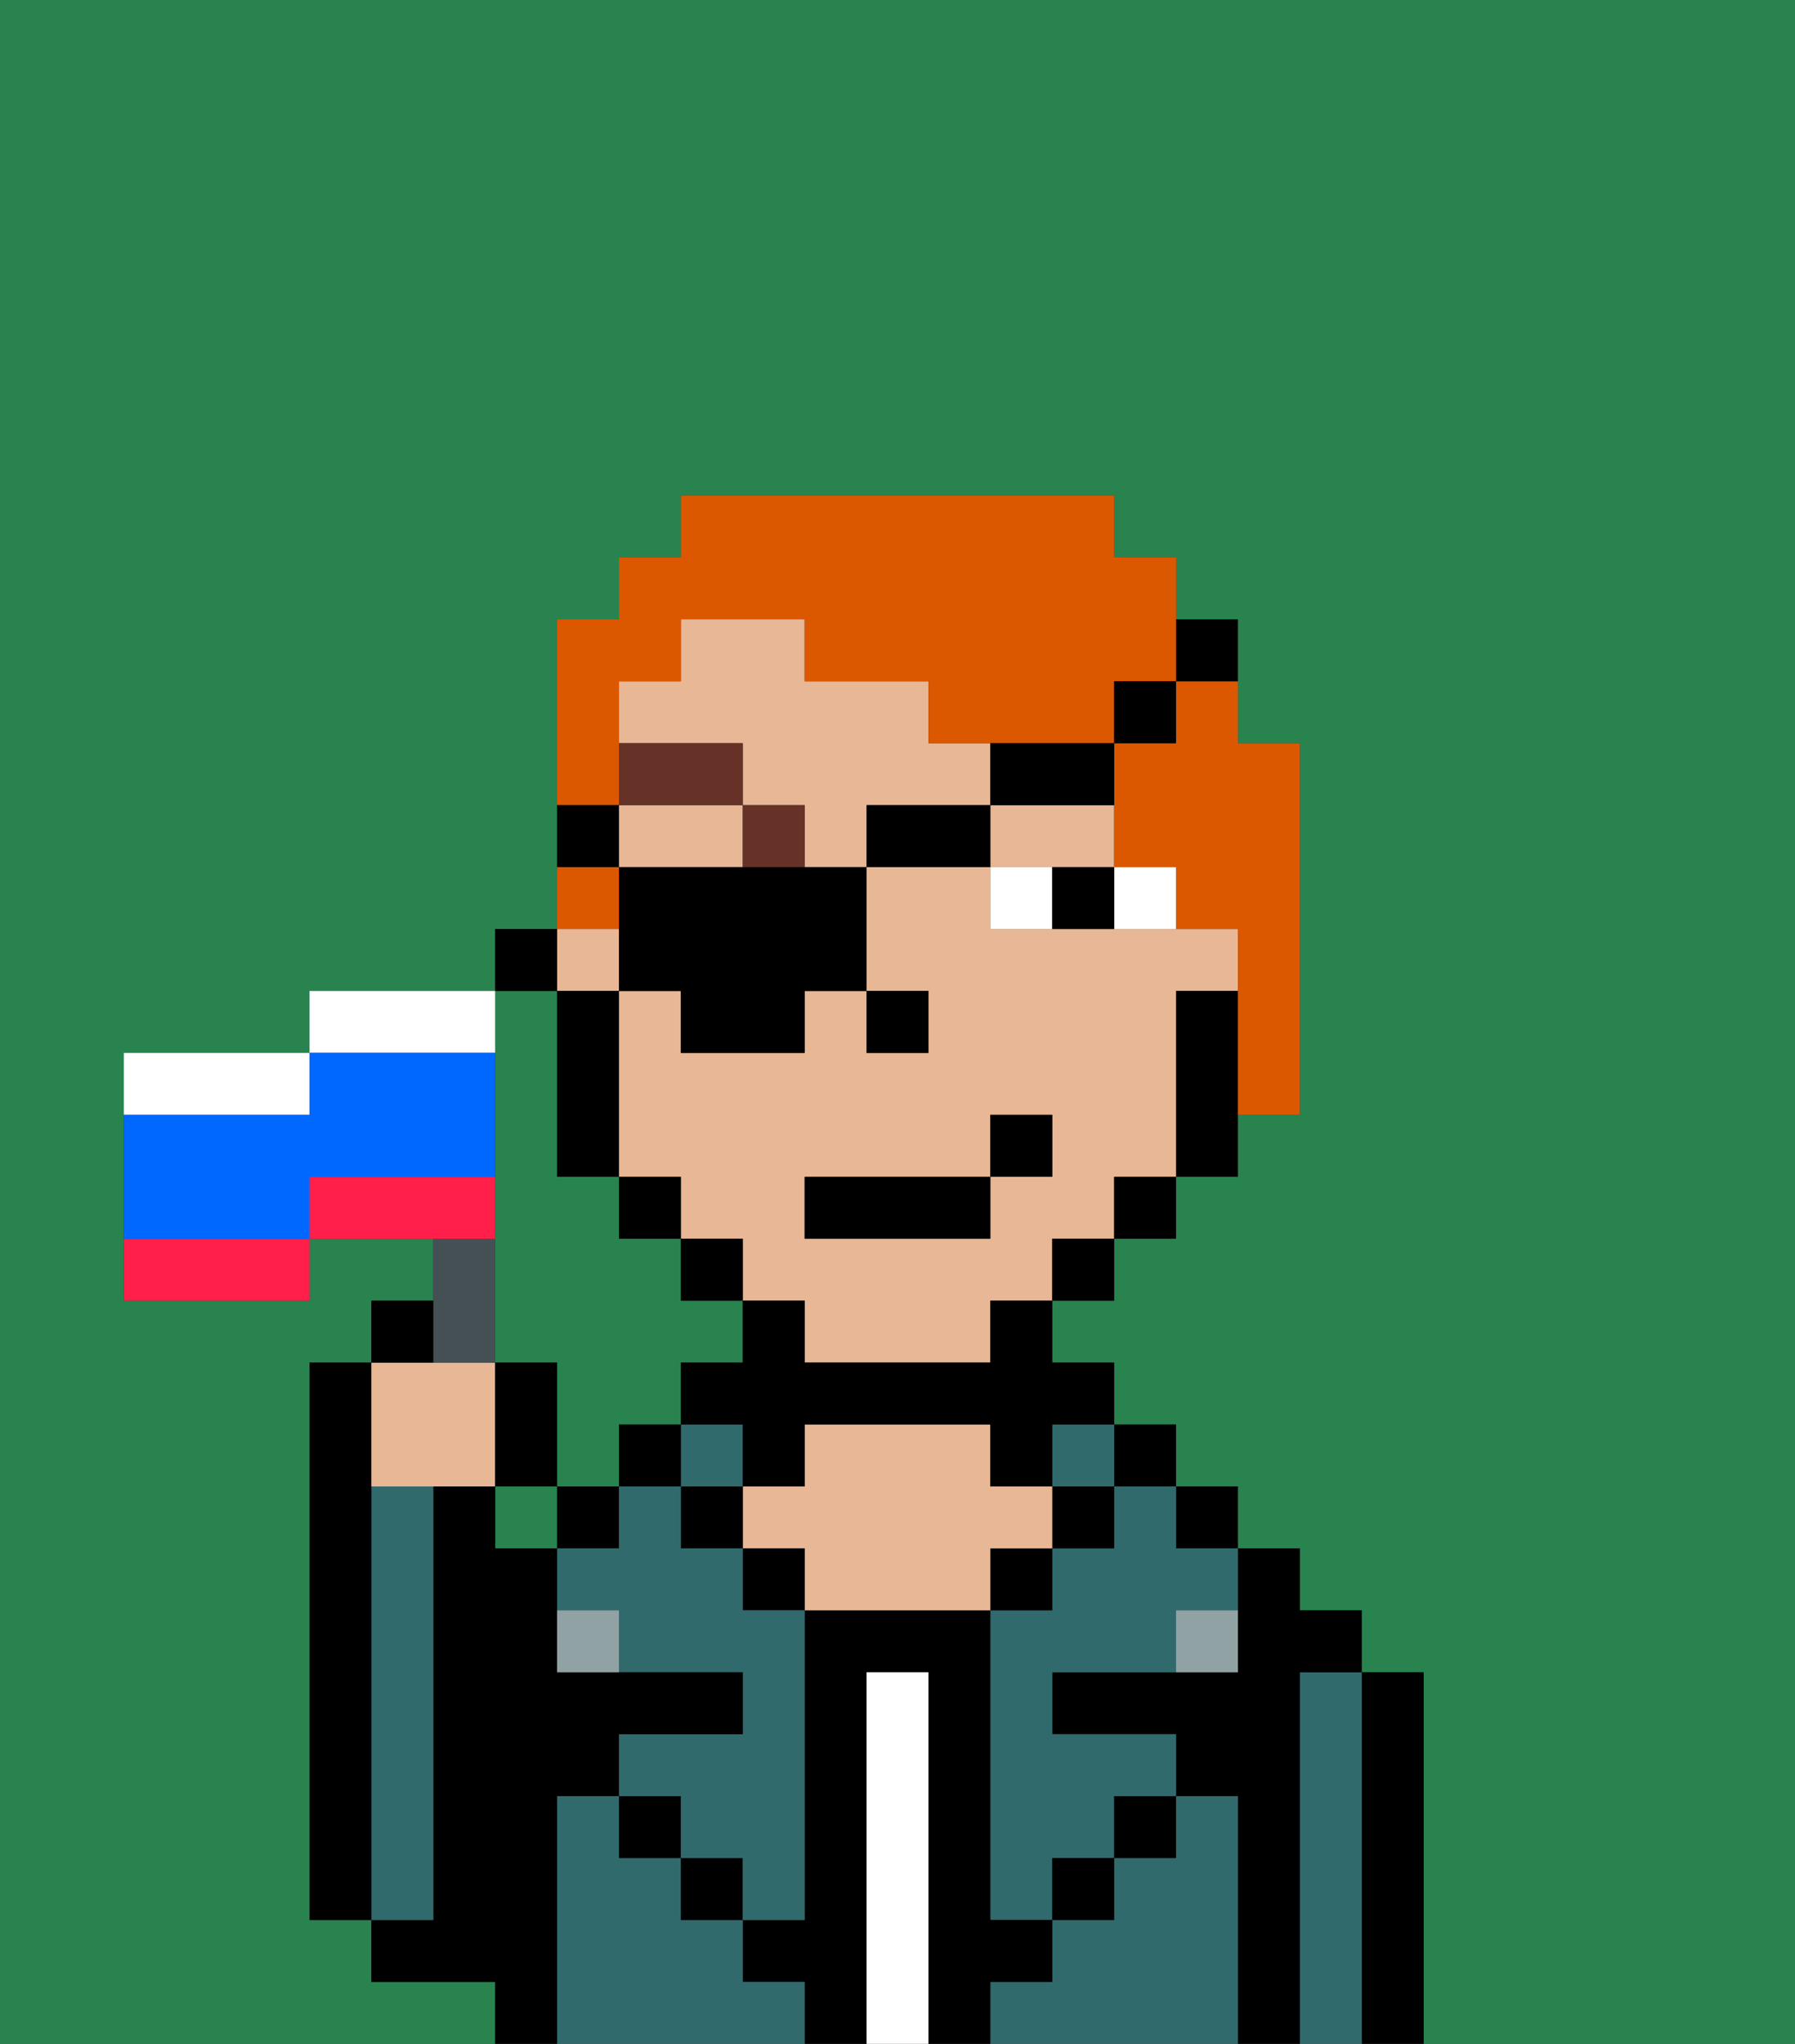 <svg xmlns="http://www.w3.org/2000/svg" viewBox="0 0 29 33"><rect x="0" y="0" width="29" height="33" fill="#333333" stroke="none"/><defs><style>polygon,rect,path{shape-rendering:crispedges;}.gb16-1{fill:#29834f;}.gb16-2{fill:#000000;}.gb16-3{fill:#316a6d;}.gb16-4{fill:#ffffff;}.gb16-5{fill:#e8b795;}.gb16-6{fill:#90a2a3;}.gb16-7{fill:#ffffff;}.gb16-8{fill:#663228;}.gb16-9{fill:#db5800;}.gb16-10{fill:#455054;}.gb16-11{fill:#ffffff;}.gb16-12{fill:#ff1f4a;}.gb16-13{fill:#0068ff;}</style></defs><path class="gb16-1" d="M8,18v4H9v2h1V23h1V22h1V21H11V20H10V19H9V16H8v2Z"/><rect class="gb16-1" x="8" y="24" width="1" height="1"/><path class="gb16-1" d="M0,33H8V32H6V31H5V22H6V21H7V20H5v1H2V17H5V16H8V15H9V10h1V9h1V8h7V9h1v1h1v2h1v6H20v1H19v1H18v1H17v1h1v1h1v1h1v1h1v1h1v1h1v6h6V0H0Z"/><path class="gb16-2" d="M23,27H22v6h1V27Z"/><path class="gb16-3" d="M22,27H21v6h1V27Z"/><path class="gb16-2" d="M21,27h1V26H21V25H20v2H17v1h2v1h1v4h1V27Z"/><rect class="gb16-2" x="19" y="24" width="1" height="1"/><path class="gb16-3" d="M20,29H19v1H18v1H17v1H16v1h4V29Z"/><rect class="gb16-2" x="18" y="23" width="1" height="1"/><path class="gb16-3" d="M18,25H17v1H16v5h1V30h1V29h1V28H17V27h2V26h1V25H19V24H18Z"/><rect class="gb16-2" x="18" y="29" width="1" height="1"/><rect class="gb16-3" x="17" y="23" width="1" height="1"/><rect class="gb16-2" x="17" y="24" width="1" height="1"/><rect class="gb16-2" x="17" y="30" width="1" height="1"/><rect class="gb16-2" x="16" y="25" width="1" height="1"/><path class="gb16-2" d="M17,32V31H16V26H13v5H12v1h1v1h1V27h1v6h1V32Z"/><path class="gb16-4" d="M15,27H14v6h1V27Z"/><path class="gb16-5" d="M17,25V24H16V23H13v1H12v1h1v1h3V25Z"/><rect class="gb16-2" x="12" y="25" width="1" height="1"/><path class="gb16-3" d="M12,32V31H11V30H10V29H9v4h4V32Z"/><rect class="gb16-3" x="11" y="23" width="1" height="1"/><rect class="gb16-2" x="11" y="24" width="1" height="1"/><rect class="gb16-2" x="11" y="30" width="1" height="1"/><rect class="gb16-2" x="10" y="23" width="1" height="1"/><rect class="gb16-2" x="10" y="29" width="1" height="1"/><rect class="gb16-2" x="9" y="24" width="1" height="1"/><path class="gb16-3" d="M12,25H11V24H10v1H9v1h1v1h2v1H10v1h1v1h1v1h1V26H12Z"/><path class="gb16-2" d="M9,29h1V28h2V27H9V25H8V24H7v7H6v1H8v1H9V29Z"/><path class="gb16-3" d="M7,30V24H6v7H7Z"/><path class="gb16-2" d="M6,24V22H5v9H6V24Z"/><path class="gb16-6" d="M9,26v1h1V26Z"/><path class="gb16-6" d="M19,27h1V26H19Z"/><path class="gb16-5" d="M16,14h2V13H16Z"/><path class="gb16-5" d="M12,13H10v1h2Z"/><path class="gb16-5" d="M12,13h1v1h1V13h2V12H15V11H13V10H11v1H10v1h2Z"/><path class="gb16-5" d="M19,16h1V15H16V14H14v2h1v1H14V16H13v1H11V16H10v3h1v1h1v1h1v1h3V21h1V20h1V19h1V16Zm-2,3H16v1H13V19h3V18h1Z"/><rect class="gb16-5" x="9" y="15" width="1" height="1"/><path class="gb16-2" d="M19,16v3h1V16Z"/><rect class="gb16-2" x="18" y="19" width="1" height="1"/><rect class="gb16-2" x="17" y="20" width="1" height="1"/><path class="gb16-2" d="M16,22H13V21H12v1H11v1h1v1h1V23h3v1h1V23h1V22H17V21H16Z"/><rect class="gb16-2" x="11" y="20" width="1" height="1"/><rect class="gb16-2" x="10" y="19" width="1" height="1"/><path class="gb16-2" d="M10,16H9v3h1V16Z"/><rect class="gb16-2" x="8" y="15" width="1" height="1"/><rect class="gb16-2" x="14" y="16" width="1" height="1"/><path class="gb16-7" d="M19,15V14H18v1Z"/><path class="gb16-7" d="M16,14v1h1V14Z"/><path class="gb16-2" d="M17,15h1V14H17Z"/><rect class="gb16-8" x="12" y="13" width="1" height="1"/><rect class="gb16-8" x="10" y="12" width="2" height="1"/><rect class="gb16-2" x="13" y="19" width="3" height="1"/><rect class="gb16-2" x="16" y="18" width="1" height="1"/><path class="gb16-9" d="M19,12H18v2h1v1h1v3h1V12H20V11H19Z"/><path class="gb16-9" d="M10,14H9v1h1Z"/><path class="gb16-9" d="M10,12V11h1V10h2v1h2v1h3V11h1V9H18V8H11V9H10v1H9v3h1Z"/><path class="gb16-2" d="M11,17h2V16h1V14H10v2h1Z"/><rect class="gb16-2" x="14" y="13" width="2" height="1"/><path class="gb16-2" d="M18,13V12H16v1Z"/><rect class="gb16-2" x="18" y="11" width="1" height="1"/><path class="gb16-2" d="M20,11V10H19v1Z"/><path class="gb16-2" d="M10,13H9v1h1Z"/><path class="gb16-5" d="M7,24H8V22H6v2Z"/><path class="gb16-10" d="M8,22V20H7v2Z"/><path class="gb16-2" d="M7,21H6v1H7Z"/><path class="gb16-2" d="M9,22H8v2H9Z"/><path class="gb16-11" d="M5,17H2v1H5Z"/><path class="gb16-11" d="M8,16H5v1H8Z"/><path class="gb16-12" d="M8,19H5v1H8Z"/><path class="gb16-12" d="M2,21H5V20H2Z"/><path class="gb16-13" d="M8,19V17H5v1H2v2H5V19Z"/></svg>